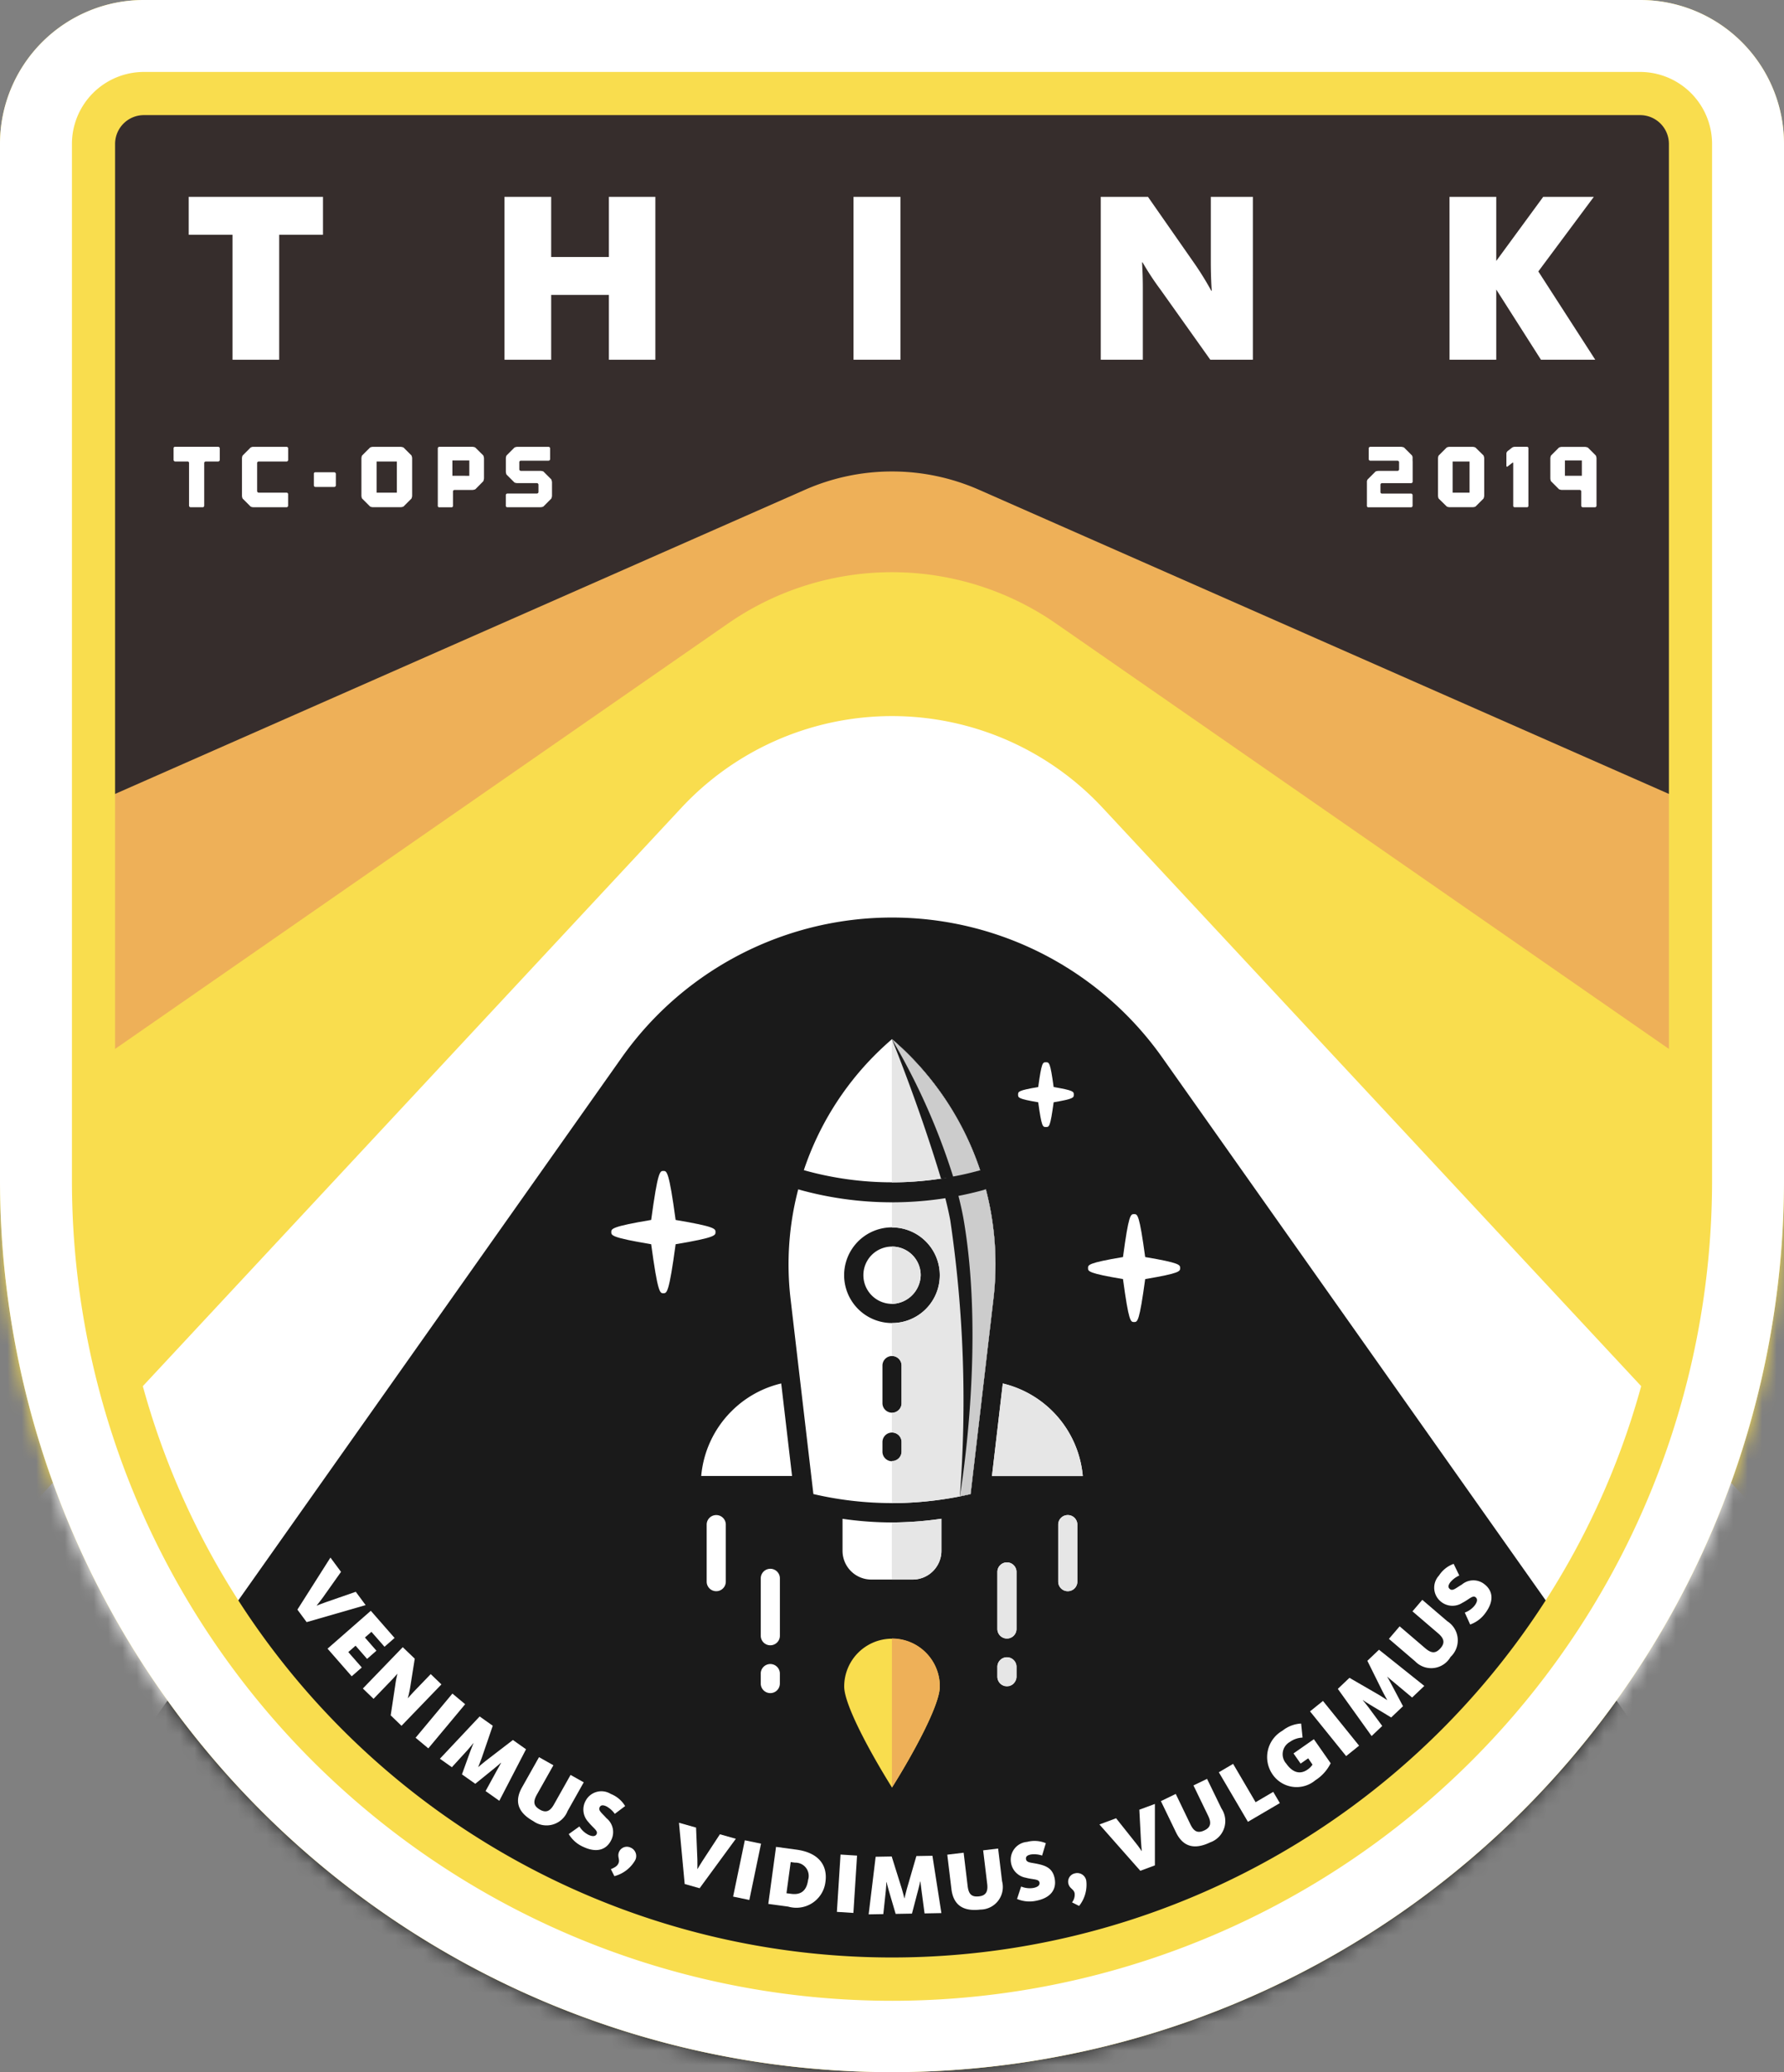 <?xml version="1.0" encoding="UTF-8" standalone="no"?>
<svg
   xmlns:dc="http://purl.org/dc/elements/1.1/"
   xmlns:cc="http://creativecommons.org/ns#"
   xmlns:rdf="http://www.w3.org/1999/02/22-rdf-syntax-ns#"
   xmlns:svg="http://www.w3.org/2000/svg"
   xmlns="http://www.w3.org/2000/svg"
   xmlns:sodipodi="http://sodipodi.sourceforge.net/DTD/sodipodi-0.dtd"
   xmlns:inkscape="http://www.inkscape.org/namespaces/inkscape"
   inkscape:version="1.0beta2 (2b71d25, 2019-12-03)"
   height="144"
   width="124"
   sodipodi:docname="tc-ops-logo.svg"
   id="svg414"
   version="1.1">
  <rect width="100%" height="100%" fill="#808080" stroke="none"/>
  <sodipodi:namedview
     fit-margin-bottom="0"
     fit-margin-right="0"
     fit-margin-left="0"
     fit-margin-top="0"
     inkscape:current-layer="svg414"
     inkscape:window-maximized="0"
     inkscape:window-y="23"
     inkscape:window-x="0"
     inkscape:cy="76.848592"
     inkscape:cx="55.505143"
     inkscape:zoom="2.6775777"
     showgrid="false"
     id="namedview416"
     inkscape:window-height="711"
     inkscape:window-width="1370"
     inkscape:pageshadow="2"
     inkscape:pageopacity="0"
     guidetolerance="10"
     gridtolerance="10"
     objecttolerance="10"
     borderopacity="1"
     inkscape:document-rotation="0"
     bordercolor="#666666"
     pagecolor="#ffffff" />
  <defs
     id="defs248">
    <style
       id="style241">
            .a {
                fill: #fff;
            }

            .b {
                fill: #362d2c;
            }

            .c {
                mask: url(#a);
            }

            .d {
                fill: #eeb058;
            }

            .e {
                fill: #f9dd4e;
            }

            .f {
                fill: #1a1a1a;
            }

            .g {
                fill: #e6e6e6;
            }

            .h {
                fill: #ccc;
            }

            .i {
                fill: none;
                stroke: blue;
                stroke-miterlimit: 10;
            }

        </style>
    <mask
       maskUnits="userSpaceOnUse"
       height="223.684"
       width="204"
       y="0"
       x="0"
       id="a">
      <g
         id="g245"
         transform="translate(12,-18)">
        <path
           inkscape:connector-curvature="0"
           id="path243"
           d="M 142,18 H 38 A 10,10 0 0 0 28,28 v 72 a 62,62 0 0 0 124,0 V 28 A 10,10 0 0 0 142,18 Z"
           class="a" />
      </g>
    </mask>
  </defs>
  <title
     id="title250">missionpatch_tc-ops</title>
  <path
     inkscape:connector-curvature="0"
     id="path252"
     d="M 62,137 A 55.062,55.062 0 0 0 117,82 V 10 A 3,3 0 0 0 114,7 H 10 A 3,3 0 0 0 7,10 V 82.089 A 55.063,55.063 0 0 0 62,137 Z"
     class="b" />
  <g
     transform="translate(-40)"
     id="g262"
     mask="url(#a)"
     class="c">
    <path
       inkscape:connector-curvature="0"
       id="path254"
       transform="translate(12,-18)"
       d="m 175.05,86.858 -79,-34.821 a 15,15 0 0 0 -12.1,0 l -79,34.821 A 15,15 0 0 0 -4,100.584 v 22.1 a 15,15 0 0 0 20.4,13.994 l 73.6,-28.4 73.6,28.4 A 15,15 0 0 0 184,122.682 v -22.1 a 15,15 0 0 0 -8.95,-13.724 z"
       class="d" />
    <path
       inkscape:connector-curvature="0"
       id="path256"
       transform="translate(12,-18)"
       d="m 180.4,116.152 -79,-54.821 a 20,20 0 0 0 -22.8,0 l -79,54.821 A 20,20 0 0 0 -9,132.584 v 2.1 a 20,20 0 0 0 27.605,18.5 L 90,123.825 l 71.4,29.354 a 20,20 0 0 0 27.6,-18.5 v -2.1 a 20,20 0 0 0 -8.6,-16.427 z"
       class="e" />
    <path
       inkscape:connector-curvature="0"
       id="path258"
       transform="translate(12,-18)"
       d="m 183.636,158.954 -79,-84.822 a 20,20 0 0 0 -29.272,0 l -79,84.822 A 20,20 0 0 0 -9,172.585 v 2.1 a 20,20 0 0 0 32.407,15.687 L 90,137.7 156.593,190.37 A 20,20 0 0 0 189,174.682 v -2.1 a 20,20 0 0 0 -5.364,-13.628 z"
       class="a" />
    <path
       inkscape:connector-curvature="0"
       id="path260"
       transform="translate(12,-18)"
       d="m 187.785,203.313 -79,-111.822 a 23,23 0 0 0 -37.57,0 l -79,111.822 A 23.006,23.006 0 0 0 -12,216.585 v 2.1 a 23,23 0 0 0 40.242,15.222 L 90,163.952 151.758,233.905 A 23,23 0 0 0 192,218.683 v -2.1 a 23.006,23.006 0 0 0 -4.215,-13.27 z"
       class="f" />
  </g>
  <path
     inkscape:connector-curvature="0"
     id="path264"
     d="m 60.591,87.21 a 1.994,1.994 0 0 0 1.409,3.4 2.043,2.043 0 0 0 1.994,-1.993 1.994,1.994 0 0 0 -3.4,-1.41 z m 0,0"
     class="a" />
  <path
     inkscape:connector-curvature="0"
     id="path266"
     d="m 68.121,81.319 h 0.005 a 20.592,20.592 0 0 0 -6.12,-9.1 h -0.012 q -0.6,0.516 -1.159,1.074 a 20.566,20.566 0 0 0 -4.963,8.025 v 0 a 22.632,22.632 0 0 0 12.253,0 z"
     class="a" />
  <path
     inkscape:connector-curvature="0"
     id="path268"
     d="m 68.948,102.577 h 6.313 a 7.272,7.272 0 0 0 -5.56,-6.433 z m 0,0"
     class="a" />
  <path
     inkscape:connector-curvature="0"
     id="path270"
     d="m 50.845,98.068 a 7.26,7.26 0 0 0 -2.106,4.5 h 6.314 L 54.3,96.14 a 7.212,7.212 0 0 0 -3.454,1.928 z m 0,0"
     class="a" />
  <path
     inkscape:connector-curvature="0"
     id="path272"
     d="m 62,105.8 a 24.245,24.245 0 0 1 -3.439,-0.255 v 2.229 a 2,2 0 0 0 1.994,1.994 h 2.886 a 2,2 0 0 0 1.994,-2 v -2.227 A 24.341,24.341 0 0 1 62,105.8 Z"
     class="a" />
  <path
     inkscape:connector-curvature="0"
     id="path274"
     d="m 65.323,117.2 a 3.323,3.323 0 1 0 -6.646,0 c 0,1.289 1.858,4.678 3.323,7.02 1.467,-2.341 3.323,-5.732 3.323,-7.019 z m 0,0"
     class="e" />
  <path
     inkscape:connector-curvature="0"
     id="path276"
     d="m 70.459,113.671 a 0.665,0.665 0 0 1 -1.135,-0.47 v -3.987 a 0.665,0.665 0 0 1 1.329,0 v 3.986 a 0.664,0.664 0 0 1 -0.194,0.47 z m 0,0"
     class="a" />
  <path
     inkscape:connector-curvature="0"
     id="path278"
     d="m 74.688,110.382 a 0.665,0.665 0 0 1 -1.135,-0.47 v -3.987 a 0.665,0.665 0 0 1 1.329,0 v 3.987 a 0.664,0.664 0 0 1 -0.194,0.47 z m 0,0"
     class="a" />
  <path
     inkscape:connector-curvature="0"
     id="path280"
     d="m 70.458,116.994 a 0.664,0.664 0 0 1 -1.134,-0.47 v -0.665 a 0.665,0.665 0 1 1 1.329,0 v 0.664 a 0.665,0.665 0 0 1 -0.2,0.47 z m 0,0"
     class="a" />
  <path
     inkscape:connector-curvature="0"
     id="path282"
     d="m 54.012,114.141 a 0.664,0.664 0 0 1 -1.134,-0.47 v -3.987 a 0.665,0.665 0 0 1 1.33,0 v 3.987 a 0.661,0.661 0 0 1 -0.195,0.47 z m 0,0"
     class="a" />
  <path
     inkscape:connector-curvature="0"
     id="path284"
     d="m 50.253,110.382 a 0.664,0.664 0 0 1 -1.134,-0.47 v -3.987 a 0.665,0.665 0 0 1 1.329,0 v 3.987 a 0.662,0.662 0 0 1 -0.194,0.47 z m 0,0"
     class="a" />
  <path
     inkscape:connector-curvature="0"
     id="path286"
     d="m 54.012,117.464 a 0.665,0.665 0 0 1 -1.135,-0.47 v -0.665 a 0.665,0.665 0 1 1 1.329,0 v 0.664 a 0.664,0.664 0 0 1 -0.194,0.47 z m 0,0"
     class="a" />
  <path
     inkscape:connector-curvature="0"
     id="path288"
     d="m 68.524,82.648 -13.043,0.005 a 20.575,20.575 0 0 0 -0.533,7.6 l 1.588,13.573 a 24.084,24.084 0 0 0 10.928,0 l 1.589,-13.575 a 20.6,20.6 0 0 0 -0.529,-7.603 z m -5.859,18.207 a 0.665,0.665 0 1 1 -1.329,0 v -0.664 a 0.665,0.665 0 0 1 1.329,0 v 0.663 z m 0,-3.323 a 0.665,0.665 0 0 1 -1.329,0 v -2.658 a 0.665,0.665 0 0 1 1.329,0 z m -0.018,-5.655 a 3.324,3.324 0 1 1 2.674,-3.257 v 0 a 3.322,3.322 0 0 1 -2.673,3.257 z"
     class="a" />
  <path
     inkscape:connector-curvature="0"
     id="path290"
     d="m 68.524,82.648 h -6.53 V 85.3 a 3.317,3.317 0 0 1 3.328,3.323 v 0 a 3.313,3.313 0 0 1 -3.329,3.321 v 2.283 H 62 a 0.663,0.663 0 0 1 0.664,0.652 v 2.658 a 0.664,0.664 0 0 1 -0.665,0.653 h -0.007 v 1.354 H 62 a 0.664,0.664 0 0 1 0.665,0.653 v 0.663 a 0.663,0.663 0 0 1 -0.663,0.665 h -0.008 v 2.935 H 62 a 25.3,25.3 0 0 0 5.461,-0.627 L 69.05,90.258 a 20.6,20.6 0 0 0 -0.526,-7.61 z"
     class="g" />
  <path
     inkscape:connector-curvature="0"
     id="path292"
     d="m 65.323,117.2 a 3.321,3.321 0 0 0 -3.329,-3.337 V 124.21 L 62,124.219 c 1.467,-2.338 3.323,-5.729 3.323,-7.019 z"
     class="d" />
  <path
     inkscape:connector-curvature="0"
     id="path294"
     d="m 62,105.8 -0.009,0.256 v 3.712 h 1.449 a 2,2 0 0 0 1.994,-2 v -2.227 A 24.341,24.341 0 0 1 62,105.8 Z"
     class="g" />
  <path
     inkscape:connector-curvature="0"
     id="path296"
     d="m 63.994,88.62 a 1.98,1.98 0 0 0 -2,-1.989 v 3.981 H 62 a 2.043,2.043 0 0 0 1.994,-1.992 z"
     class="g" />
  <path
     inkscape:connector-curvature="0"
     id="path298"
     d="m 62,82.166 a 23.141,23.141 0 0 0 6.126,-0.845 h -0.008 0.005 a 20.592,20.592 0 0 0 -6.12,-9.1 h -0.012 v 9.944 z"
     class="g" />
  <path
     inkscape:connector-curvature="0"
     id="path300"
     d="m 73.964,110.526 a 0.664,0.664 0 0 0 0.918,-0.614 v -3.987 a 0.665,0.665 0 0 0 -1.329,0 v 3.987 a 0.668,0.668 0 0 0 0.411,0.614 z"
     class="g" />
  <path
     inkscape:connector-curvature="0"
     id="path302"
     d="m 69.324,116.524 a 0.665,0.665 0 0 0 1.329,0 v -0.664 a 0.665,0.665 0 1 0 -1.329,0 z"
     class="g" />
  <path
     inkscape:connector-curvature="0"
     id="path304"
     d="m 69.7,96.14 -0.753,6.437 H 75.26 A 7.272,7.272 0 0 0 69.7,96.14 Z"
     class="g" />
  <path
     inkscape:connector-curvature="0"
     id="path306"
     d="m 69.735,113.815 a 0.664,0.664 0 0 0 0.918,-0.614 v -3.987 a 0.665,0.665 0 0 0 -1.329,0 v 3.986 a 0.664,0.664 0 0 0 0.411,0.615 z"
     class="g" />
  <path
     inkscape:connector-curvature="0"
     id="path308"
     d="m 67.464,103.827 1.589,-13.575 a 20.6,20.6 0 0 0 -0.529,-7.6 l -2.931,0.18 c 0.175,0.652 0.334,1.311 0.458,1.973 a 85.935,85.935 0 0 1 0.663,19.182 c 0.274,-0.057 0.531,-0.111 0.75,-0.16 z"
     class="f" />
  <path
     inkscape:connector-curvature="0"
     id="path310"
     d="m 68.129,81.321 h -0.008 0.005 a 20.592,20.592 0 0 0 -6.12,-9.1 h -0.012 c 0,0 1.865,4.542 3.411,9.681 a 9.315,9.315 0 0 0 2.724,-0.581 z"
     class="f" />
  <path
     inkscape:connector-curvature="0"
     id="path312"
     d="m 67.464,103.827 1.589,-13.575 a 20.6,20.6 0 0 0 -0.529,-7.6 H 66.5 c 0.175,0.652 0.333,1.311 0.457,1.973 1.565,8.92 -0.241,19.34 -0.244,19.361 0.275,-0.056 0.532,-0.11 0.751,-0.159 z"
     class="h" />
  <path
     inkscape:connector-curvature="0"
     id="path314"
     d="m 68.129,81.321 h -0.008 0.005 a 20.592,20.592 0 0 0 -6.12,-9.1 h -0.012 a 45.735,45.735 0 0 1 4.254,9.538 18.984,18.984 0 0 0 1.881,-0.438 z"
     class="h" />
  <path
     inkscape:connector-curvature="0"
     id="path316"
     d="m 68.524,82.653 a 57.5,57.5 0 0 0 -13.043,0 24.1,24.1 0 0 0 13.043,0 z"
     class="f" />
  <path
     inkscape:connector-curvature="0"
     id="path318"
     d="m 46.738,86.249 a 15.7,15.7 0 0 0 2.745,-0.627 15.613,15.613 0 0 0 -2.745,-0.628 23.085,23.085 0 0 0 -0.627,-3.372 22.956,22.956 0 0 0 -0.628,3.372 15.613,15.613 0 0 0 -2.745,0.628 15.7,15.7 0 0 0 2.745,0.627 22.969,22.969 0 0 0 0.628,3.373 23.1,23.1 0 0 0 0.627,-3.373 z"
     class="a" />
  <path
     inkscape:connector-curvature="0"
     id="path320"
     d="m 46.11,89.872 c -0.24,0 -0.386,0 -0.849,-3.407 -2.773,-0.464 -2.773,-0.616 -2.773,-0.843 0,-0.227 0,-0.379 2.773,-0.845 0.463,-3.405 0.609,-3.405 0.849,-3.405 0.24,0 0.388,0 0.851,3.406 2.772,0.465 2.772,0.617 2.772,0.844 0,0.227 0,0.379 -2.772,0.843 -0.461,3.407 -0.61,3.407 -0.851,3.407 z m -2.589,-4.25 c 0.524,0.118 1.291,0.263 2,0.38 l 0.182,0.03 0.025,0.184 c 0.118,0.872 0.261,1.806 0.379,2.454 0.119,-0.647 0.263,-1.582 0.38,-2.454 L 46.513,86.032 46.7,86 c 0.712,-0.117 1.48,-0.262 2,-0.38 -0.524,-0.119 -1.292,-0.264 -2,-0.381 l -0.181,-0.03 -0.026,-0.184 c -0.117,-0.872 -0.261,-1.806 -0.38,-2.453 -0.118,0.647 -0.261,1.581 -0.379,2.453 l -0.025,0.184 -0.182,0.03 c -0.715,0.119 -1.482,0.261 -2.006,0.383 z"
     class="a" />
  <path
     inkscape:connector-curvature="0"
     id="path322"
     d="m 79.375,88.671 a 13.683,13.683 0 0 0 2.4,-0.549 13.683,13.683 0 0 0 -2.4,-0.549 20.124,20.124 0 0 0 -0.549,-2.951 20.124,20.124 0 0 0 -0.549,2.951 13.683,13.683 0 0 0 -2.4,0.549 13.683,13.683 0 0 0 2.4,0.549 20.124,20.124 0 0 0 0.549,2.951 20.124,20.124 0 0 0 0.549,-2.951 z"
     class="a" />
  <path
     inkscape:connector-curvature="0"
     id="path324"
     d="m 78.826,91.872 c -0.242,0 -0.366,0 -0.771,-2.985 -2.43,-0.408 -2.43,-0.543 -2.43,-0.765 0,-0.222 0,-0.357 2.43,-0.766 0.4,-2.984 0.529,-2.984 0.771,-2.984 0.242,0 0.365,0 0.772,2.984 2.429,0.409 2.429,0.544 2.429,0.766 0,0.222 0,0.357 -2.429,0.765 -0.407,2.985 -0.531,2.985 -0.772,2.985 z m -2.119,-3.75 c 0.453,0.1 1.061,0.211 1.611,0.3 l 0.183,0.03 0.024,0.184 c 0.092,0.687 0.2,1.423 0.3,1.974 0.1,-0.551 0.208,-1.287 0.3,-1.974 l 0.025,-0.184 0.182,-0.03 c 0.551,-0.091 1.158,-0.2 1.611,-0.3 -0.453,-0.1 -1.06,-0.211 -1.611,-0.3 l -0.182,-0.03 -0.025,-0.184 c -0.093,-0.687 -0.2,-1.422 -0.3,-1.974 -0.1,0.552 -0.209,1.287 -0.3,1.974 l -0.024,0.184 -0.183,0.03 c -0.55,0.089 -1.158,0.202 -1.611,0.3 z"
     class="a" />
  <path
     inkscape:connector-curvature="0"
     id="path326"
     d="m 73.016,76.384 a 7.888,7.888 0 0 0 1.372,-0.313 7.8,7.8 0 0 0 -1.372,-0.314 11.478,11.478 0 0 0 -0.314,-1.686 11.478,11.478 0 0 0 -0.314,1.686 7.8,7.8 0 0 0 -1.372,0.314 7.888,7.888 0 0 0 1.372,0.313 11.491,11.491 0 0 0 0.314,1.687 11.491,11.491 0 0 0 0.314,-1.687 z"
     class="a" />
  <path
     inkscape:connector-curvature="0"
     id="path328"
     d="m 72.7,78.32 c -0.226,0 -0.3,0 -0.537,-1.719 -1.4,-0.239 -1.4,-0.322 -1.4,-0.531 0,-0.209 0,-0.291 1.4,-0.529 0.236,-1.721 0.311,-1.721 0.537,-1.721 0.226,0 0.3,0 0.536,1.721 1.4,0.238 1.4,0.321 1.4,0.529 0,0.208 0,0.292 -1.4,0.531 C 73,78.32 72.929,78.32 72.7,78.32 Z m -0.659,-2.25 c 0.129,0.025 0.261,0.047 0.386,0.068 l 0.181,0.03 0.026,0.184 c 0.02,0.151 0.043,0.309 0.066,0.465 0.023,-0.156 0.045,-0.314 0.066,-0.465 l 0.025,-0.184 0.182,-0.03 c 0.125,-0.021 0.256,-0.043 0.385,-0.068 -0.129,-0.023 -0.26,-0.046 -0.385,-0.066 L 72.791,75.974 72.766,75.79 C 72.745,75.639 72.723,75.48 72.7,75.324 72.677,75.48 72.654,75.639 72.634,75.79 l -0.026,0.184 -0.181,0.03 c -0.127,0.02 -0.255,0.043 -0.384,0.066 z"
     class="a" />
  <path
     inkscape:connector-curvature="0"
     id="path330"
     d="m 114,8 a 2,2 0 0 1 2,2 V 82 A 54,54 0 0 1 8,82.061 V 10 a 2,2 0 0 1 2,-2 h 104 m 0,-8 H 10 A 10,10 0 0 0 0,10 v 72 a 62,62 0 0 0 124,0 V 10 A 10,10 0 0 0 114,0 Z"
     class="e" />
  <path
     inkscape:connector-curvature="0"
     id="path332"
     d="m 114,5 a 5.006,5.006 0 0 1 5,5 V 82 A 57,57 0 0 1 5,82.081 V 10 a 5.006,5.006 0 0 1 5,-5 h 104 m 0,-5 H 10 A 10,10 0 0 0 0,10 v 72 a 62,62 0 0 0 124,0 V 10 A 10,10 0 0 0 114,0 Z"
     class="a" />
  <path
     inkscape:connector-curvature="0"
     id="path334"
     d="M 137,0"
     class="i" />
  <path
     inkscape:connector-curvature="0"
     id="path336"
     d="m 16.16,16.313 h -3.043 v -2.634 h 9.332 v 2.634 H 19.406 V 25 H 16.16 Z"
     class="a" />
  <path
     inkscape:connector-curvature="0"
     id="path338"
     d="m 35.063,13.679 h 3.248 v 4.181 h 4.011 v -4.181 h 3.23 V 25 h -3.23 V 20.495 H 38.311 V 25 h -3.248 z"
     class="a" />
  <path
     inkscape:connector-curvature="0"
     id="path340"
     d="m 59.323,13.679 h 3.264 V 25 h -3.264 z"
     class="a" />
  <path
     inkscape:connector-curvature="0"
     id="path342"
     d="m 76.51,13.679 h 3.281 l 3.094,4.436 a 21.44,21.44 0 0 1 1.308,2.091 h 0.035 c -0.018,-0.085 -0.069,-1.07 -0.069,-1.972 v -4.555 h 2.924 V 25 h -2.958 l -3.468,-4.879 a 19.382,19.382 0 0 1 -1.24,-1.887 h -0.034 c 0,0.1 0.051,0.868 0.051,1.717 V 25 H 76.51 Z"
     class="a" />
  <path
     inkscape:connector-curvature="0"
     id="path344"
     d="M 100.751,13.679 H 104 v 4.454 l 3.264,-4.454 h 3.518 l -3.858,5.184 3.958,6.137 h -3.774 L 104,20.121 V 25 h -3.247 z"
     class="a" />
  <path
     inkscape:connector-curvature="0"
     id="path346"
     d="m 98.189,32.052 v 1.416 a 0.1,0.1 0 0 1 -0.033,0.078 0.114,0.114 0 0 1 -0.081,0.03 H 96.06 a 0.109,0.109 0 0 0 -0.109,0.1 v 0.534 a 0.1,0.1 0 0 0 0.109,0.09 h 2.015 a 0.1,0.1 0 0 1 0.078,0.033 0.112,0.112 0 0 1 0.031,0.081 v 0.726 a 0.112,0.112 0 0 1 -0.031,0.081 0.1,0.1 0 0 1 -0.078,0.033 H 95.124 A 0.1,0.1 0 0 1 95.01,35.14 v -1.696 a 0.368,0.368 0 0 1 0.048,-0.126 l 0.551,-0.552 a 0.554,0.554 0 0 1 0.1,-0.03 0.636,0.636 0 0 1 0.107,-0.012 h 1.315 a 0.112,0.112 0 0 0 0.081,-0.033 0.114,0.114 0 0 0 0.033,-0.081 v -0.486 a 0.1,0.1 0 0 0 -0.033,-0.078 0.118,0.118 0 0 0 -0.081,-0.03 H 95.25 a 0.109,0.109 0 0 1 -0.081,-0.033 0.106,0.106 0 0 1 -0.033,-0.081 v -0.738 a 0.106,0.106 0 0 1 0.033,-0.081 0.112,0.112 0 0 1 0.081,-0.033 h 2.124 a 0.449,0.449 0 0 1 0.107,0.015 1.02,1.02 0 0 1 0.109,0.033 l 0.552,0.552 a 0.518,0.518 0 0 1 0.042,0.114 v 0.144 a 0.043,0.043 0 0 0 0,0.024 v 0.12 z"
     class="a" />
  <path
     inkscape:connector-curvature="0"
     id="path348"
     d="m 103.115,31.65 a 0.682,0.682 0 0 1 0.033,0.1 0.45,0.45 0 0 1 0.015,0.108 v 2.58 a 0.45,0.45 0 0 1 -0.015,0.108 0.682,0.682 0 0 1 -0.033,0.1 l -0.552,0.552 a 0.34,0.34 0 0 1 -0.1,0.036 0.6,0.6 0 0 1 -0.11,0.012 h -1.584 a 0.558,0.558 0 0 1 -0.109,-0.012 0.339,0.339 0 0 1 -0.1,-0.036 L 100,34.65 a 0.369,0.369 0 0 1 -0.036,-0.1 0.556,0.556 0 0 1 -0.012,-0.108 V 31.86 a 0.556,0.556 0 0 1 0.012,-0.108 0.369,0.369 0 0 1 0.036,-0.1 l 0.552,-0.552 a 0.682,0.682 0 0 1 0.1,-0.033 0.451,0.451 0 0 1 0.109,-0.015 h 1.584 a 0.486,0.486 0 0 1 0.11,0.015 0.658,0.658 0 0 1 0.1,0.033 z m -2.148,2.586 h 1.177 V 32.07 h -1.177 z"
     class="a" />
  <path
     inkscape:connector-curvature="0"
     id="path350"
     d="m 106.234,31.164 v 3.972 a 0.1,0.1 0 0 1 -0.113,0.114 h -0.828 a 0.1,0.1 0 0 1 -0.114,-0.114 v -2.964 c 0,-0.016 -0.009,-0.023 -0.028,-0.021 a 0.13,0.13 0 0 0 -0.062,0.033 l -0.294,0.228 c -0.024,0.02 -0.045,0.026 -0.064,0.015 a 0.067,0.067 0 0 1 -0.026,-0.063 v -0.84 a 0.222,0.222 0 0 1 0.026,-0.1 0.283,0.283 0 0 1 0.064,-0.081 l 0.294,-0.228 a 0.27,0.27 0 0 1 0.1,-0.048 0.38,0.38 0 0 1 0.108,-0.018 h 0.828 a 0.1,0.1 0 0 1 0.109,0.115 z"
     class="a" />
  <path
     inkscape:connector-curvature="0"
     id="path352"
     d="m 107.807,33.444 a 0.34,0.34 0 0 1 -0.036,-0.105 0.6,0.6 0 0 1 -0.012,-0.111 v -1.38 a 0.415,0.415 0 0 1 0.015,-0.1 0.491,0.491 0 0 1 0.033,-0.093 l 0.552,-0.552 a 0.682,0.682 0 0 1 0.1,-0.033 0.45,0.45 0 0 1 0.108,-0.015 h 1.633 v 0.006 a 0.738,0.738 0 0 1 0.168,0.042 l 0.552,0.552 a 0.682,0.682 0 0 1 0.033,0.1 0.45,0.45 0 0 1 0.015,0.108 v 3.276 a 0.113,0.113 0 0 1 -0.115,0.114 h -0.833 a 0.113,0.113 0 0 1 -0.114,-0.114 v -0.984 a 0.11,0.11 0 0 0 -0.03,-0.078 0.107,0.107 0 0 0 -0.078,-0.03 h -1.23 a 0.45,0.45 0 0 1 -0.108,-0.015 0.583,0.583 0 0 1 -0.1,-0.033 z M 109.949,32 h -1.176 v 1.062 h 1.176 z"
     class="a" />
  <path
     inkscape:connector-curvature="0"
     id="path354"
     d="M 15.275,31.956 A 0.113,0.113 0 0 1 15.161,32.07 H 14.31 a 0.113,0.113 0 0 0 -0.081,0.03 0.1,0.1 0 0 0 -0.034,0.078 v 2.958 a 0.112,0.112 0 0 1 -0.03,0.081 0.1,0.1 0 0 1 -0.078,0.033 H 13.253 A 0.111,0.111 0 0 1 13.14,35.136 V 32.178 A 0.1,0.1 0 0 0 13.031,32.07 h -0.852 a 0.114,0.114 0 0 1 -0.114,-0.114 v -0.792 a 0.1,0.1 0 0 1 0.114,-0.114 h 2.982 a 0.114,0.114 0 0 1 0.081,0.033 0.11,0.11 0 0 1 0.033,0.081 z"
     class="a" />
  <path
     inkscape:connector-curvature="0"
     id="path356"
     d="m 17.905,32.1 a 0.1,0.1 0 0 0 -0.033,0.078 v 1.944 a 0.114,0.114 0 0 0 0.033,0.081 0.112,0.112 0 0 0 0.081,0.033 h 1.926 a 0.114,0.114 0 0 1 0.081,0.03 0.1,0.1 0 0 1 0.033,0.078 v 0.792 a 0.106,0.106 0 0 1 -0.033,0.081 0.109,0.109 0 0 1 -0.081,0.033 h -2.285 a 0.556,0.556 0 0 1 -0.108,-0.012 0.346,0.346 0 0 1 -0.1,-0.036 L 16.867,34.65 a 0.4,0.4 0 0 1 -0.036,-0.1 0.556,0.556 0 0 1 -0.012,-0.108 V 31.86 a 0.556,0.556 0 0 1 0.012,-0.108 0.4,0.4 0 0 1 0.036,-0.1 L 17.419,31.1 c 0.028,-0.012 0.058,-0.023 0.088,-0.033 a 0.234,0.234 0 0 1 0.068,-0.015 h 2.34 a 0.112,0.112 0 0 1 0.081,0.033 0.106,0.106 0 0 1 0.033,0.081 v 0.792 a 0.106,0.106 0 0 1 -0.033,0.081 0.109,0.109 0 0 1 -0.081,0.033 H 17.986 A 0.118,0.118 0 0 0 17.905,32.1 Z"
     class="a" />
  <path
     inkscape:connector-curvature="0"
     id="path358"
     d="m 23.344,33.726 a 0.113,0.113 0 0 1 -0.115,0.114 h -1.3 a 0.109,0.109 0 0 1 -0.081,-0.033 0.11,0.11 0 0 1 -0.033,-0.081 v -0.792 a 0.1,0.1 0 0 1 0.114,-0.114 h 1.3 a 0.113,0.113 0 0 1 0.115,0.114 z"
     class="a" />
  <path
     inkscape:connector-curvature="0"
     id="path360"
     d="m 28.6,31.65 a 1.031,1.031 0 0 1 0.033,0.1 0.445,0.445 0 0 1 0.014,0.108 v 2.58 a 0.445,0.445 0 0 1 -0.014,0.108 1.031,1.031 0 0 1 -0.033,0.1 l -0.552,0.552 a 0.346,0.346 0 0 1 -0.106,0.036 0.6,0.6 0 0 1 -0.111,0.012 h -1.9 a 0.558,0.558 0 0 1 -0.109,-0.012 0.323,0.323 0 0 1 -0.1,-0.036 l -0.553,-0.552 a 0.339,0.339 0 0 1 -0.035,-0.1 0.494,0.494 0 0 1 -0.013,-0.108 V 31.86 a 0.494,0.494 0 0 1 0.013,-0.108 0.339,0.339 0 0 1 0.035,-0.1 L 25.722,31.1 a 0.63,0.63 0 0 1 0.1,-0.033 0.451,0.451 0 0 1 0.109,-0.015 h 1.9 a 0.487,0.487 0 0 1 0.111,0.015 0.673,0.673 0 0 1 0.106,0.033 z m -1.015,0.42 h -1.409 v 2.166 h 1.409 z"
     class="a" />
  <path
     inkscape:connector-curvature="0"
     id="path362"
     d="m 33.592,31.65 a 0.682,0.682 0 0 1 0.033,0.1 0.455,0.455 0 0 1 0.016,0.108 v 1.368 a 0.494,0.494 0 0 1 -0.016,0.111 0.658,0.658 0 0 1 -0.033,0.105 L 33.04,34 a 0.557,0.557 0 0 1 -0.1,0.033 0.5,0.5 0 0 1 -0.112,0.015 H 31.6 a 0.113,0.113 0 0 0 -0.081,0.03 0.1,0.1 0 0 0 -0.034,0.078 v 0.984 a 0.1,0.1 0 0 1 -0.114,0.114 H 30.543 A 0.1,0.1 0 0 1 30.43,35.14 v -3.976 a 0.109,0.109 0 0 1 0.032,-0.081 0.114,0.114 0 0 1 0.081,-0.033 h 2.28 a 0.5,0.5 0 0 1 0.112,0.015 0.642,0.642 0 0 1 0.1,0.033 z M 32.62,33.066 V 32 h -1.176 v 1.062 z"
     class="a" />
  <path
     inkscape:connector-curvature="0"
     id="path364"
     d="m 38.354,33.426 a 0.5,0.5 0 0 1 0.014,0.108 v 0.906 a 0.5,0.5 0 0 1 -0.014,0.108 0.808,0.808 0 0 1 -0.034,0.1 L 37.769,35.2 a 0.356,0.356 0 0 1 -0.106,0.036 0.6,0.6 0 0 1 -0.11,0.012 H 35.272 A 0.1,0.1 0 0 1 35.158,35.134 V 34.41 a 0.113,0.113 0 0 1 0.114,-0.114 h 2.04 a 0.118,0.118 0 0 0 0.082,-0.03 0.1,0.1 0 0 0 0.033,-0.078 v -0.5 a 0.114,0.114 0 0 0 -0.033,-0.081 0.112,0.112 0 0 0 -0.082,-0.033 h -1.343 a 0.566,0.566 0 0 1 -0.109,-0.012 0.52,0.52 0 0 1 -0.1,-0.03 L 35.208,32.98 A 0.472,0.472 0 0 1 35.172,32.872 0.556,0.556 0 0 1 35.16,32.764 V 31.86 a 0.556,0.556 0 0 1 0.012,-0.108 0.369,0.369 0 0 1 0.036,-0.1 L 35.76,31.1 a 0.682,0.682 0 0 1 0.1,-0.033 0.458,0.458 0 0 1 0.109,-0.015 h 2.153 a 0.112,0.112 0 0 1 0.081,0.033 0.106,0.106 0 0 1 0.033,0.081 V 31.9 a 0.106,0.106 0 0 1 -0.033,0.081 0.109,0.109 0 0 1 -0.081,0.033 h -1.914 a 0.116,0.116 0 0 0 -0.081,0.03 0.1,0.1 0 0 0 -0.032,0.078 v 0.486 a 0.111,0.111 0 0 0 0.113,0.114 h 1.345 a 0.7,0.7 0 0 1 0.11,0.012 0.546,0.546 0 0 1 0.106,0.03 l 0.551,0.552 c 0.012,0.034 0.023,0.07 0.034,0.11 z"
     class="a" />
  <path
     inkscape:connector-curvature="0"
     id="path366"
     d="m 22.968,108.24 0.735,0.993 -1.281,1.809 c -0.184,0.255 -0.394,0.507 -0.409,0.526 l 0.008,0.01 c 0.022,-0.01 0.333,-0.135 0.623,-0.237 l 2.085,-0.723 0.685,0.926 -4.1,1.182 -0.642,-0.869 z"
     class="a" />
  <path
     inkscape:connector-curvature="0"
     id="path368"
     d="m 25.774,111.938 1.652,1.888 -0.7,0.612 -0.909,-1.038 -0.452,0.395 0.8,0.917 -0.65,0.569 -0.8,-0.917 -0.506,0.443 0.937,1.07 -0.7,0.613 -1.679,-1.92 z"
     class="a" />
  <path
     inkscape:connector-curvature="0"
     id="path370"
     d="m 27.994,114.467 0.834,0.8 -0.3,1.885 a 7.852,7.852 0 0 1 -0.179,0.852 l 0.008,0.009 c 0.017,-0.027 0.246,-0.289 0.466,-0.518 l 1.116,-1.157 0.744,0.716 -2.775,2.876 -0.752,-0.725 0.316,-2.089 a 7.011,7.011 0 0 1 0.146,-0.783 l -0.009,-0.009 c -0.024,0.026 -0.2,0.233 -0.407,0.449 l -1.237,1.283 -0.743,-0.717 z"
     class="a" />
  <path
     inkscape:connector-curvature="0"
     id="path372"
     d="m 31.446,117.691 0.885,0.739 -2.56,3.069 -0.885,-0.738 z"
     class="a" />
  <path
     inkscape:connector-curvature="0"
     id="path374"
     d="m 33.339,119.281 0.911,0.645 -0.766,2.236 c -0.087,0.247 -0.232,0.6 -0.242,0.622 l 0.01,0.007 c 0.019,-0.016 0.308,-0.268 0.517,-0.429 l 1.882,-1.445 0.911,0.644 -1.856,3.581 -0.955,-0.676 0.786,-1.435 c 0.145,-0.265 0.269,-0.493 0.293,-0.527 l -0.01,-0.008 c -0.029,0.031 -0.235,0.209 -0.459,0.389 l -1.326,1.075 -0.926,-0.654 0.578,-1.6 c 0.089,-0.239 0.207,-0.53 0.223,-0.563 l -0.01,-0.007 c -0.024,0.034 -0.213,0.268 -0.385,0.462 l -1.106,1.21 -0.833,-0.589 z"
     class="a" />
  <path
     inkscape:connector-curvature="0"
     id="path376"
     d="m 36.283,124.21 1.182,-2.1 1,0.563 -1.143,2.03 c -0.276,0.492 -0.254,0.794 0.217,1.06 0.43,0.241 0.712,0.083 0.965,-0.368 l 1.154,-2.051 0.916,0.515 -1.122,1.994 a 1.572,1.572 0 0 1 -2.387,0.7 c -1.053,-0.587 -1.336,-1.36 -0.782,-2.343 z"
     class="a" />
  <path
     inkscape:connector-curvature="0"
     id="path378"
     d="m 39.532,127.455 0.741,-0.53 a 1.571,1.571 0 0 0 0.63,0.582 c 0.3,0.141 0.493,0.108 0.571,-0.061 0.1,-0.228 -0.246,-0.411 -0.577,-0.828 a 1.257,1.257 0 0 1 -0.2,-1.462 1.239,1.239 0 0 1 1.754,-0.492 2.034,2.034 0 0 1 1,0.845 l -0.718,0.541 a 1.735,1.735 0 0 0 -0.581,-0.52 c -0.245,-0.113 -0.4,-0.1 -0.478,0.076 -0.1,0.218 0.165,0.387 0.477,0.744 a 1.234,1.234 0 0 1 0.349,1.49 c -0.338,0.729 -1.043,0.926 -1.931,0.515 a 2.212,2.212 0 0 1 -1.037,-0.9 z"
     class="a" />
  <path
     inkscape:connector-curvature="0"
     id="path380"
     d="m 42.459,129.894 c 0.257,-0.113 0.448,-0.206 0.534,-0.423 0.106,-0.268 -0.1,-0.439 0.031,-0.768 a 0.59,0.59 0 0 1 0.794,-0.313 0.634,0.634 0 0 1 0.328,0.889 2.361,2.361 0 0 1 -1.441,1.1 z"
     class="a" />
  <path
     inkscape:connector-curvature="0"
     id="path382"
     d="m 47.193,126.667 1.188,0.337 0.091,2.212 c 0.01,0.314 0,0.641 0,0.666 h 0.011 c 0.012,-0.022 0.181,-0.311 0.348,-0.569 l 1.207,-1.844 1.108,0.313 -2.518,3.437 -1.038,-0.294 z"
     class="a" />
  <path
     inkscape:connector-curvature="0"
     id="path384"
     d="m 51.77,127.887 1.127,0.234 -0.813,3.913 -1.128,-0.234 z"
     class="a" />
  <path
     inkscape:connector-curvature="0"
     id="path386"
     d="m 53.94,128.344 1.417,0.192 c 1.553,0.211 2.173,1.09 2.018,2.233 a 2.037,2.037 0 0 1 -2.592,1.726 l -1.381,-0.187 z m 1.054,3.264 c 0.7,0.095 1.075,-0.242 1.174,-0.967 a 0.921,0.921 0 0 0 -0.909,-1.2 l -0.3,-0.041 -0.294,2.166 z"
     class="a" />
  <path
     inkscape:connector-curvature="0"
     id="path388"
     d="m 58.423,128.878 1.148,0.073 -0.254,3.984 -1.148,-0.074 z"
     class="a" />
  <path
     inkscape:connector-curvature="0"
     id="path390"
     d="m 60.864,129.032 1.115,-0.02 0.707,2.255 c 0.076,0.251 0.167,0.621 0.172,0.645 h 0.013 c 0.005,-0.023 0.089,-0.4 0.162,-0.65 l 0.661,-2.28 1.116,-0.019 0.623,3.983 -1.17,0.022 -0.215,-1.622 c -0.041,-0.3 -0.075,-0.557 -0.076,-0.6 H 63.96 c -0.006,0.042 -0.066,0.308 -0.14,0.585 l -0.432,1.651 -1.134,0.02 -0.479,-1.629 c -0.07,-0.244 -0.147,-0.549 -0.154,-0.585 h -0.012 c 0,0.042 -0.012,0.343 -0.038,0.6 l -0.175,1.629 -1.019,0.018 z"
     class="a" />
  <path
     inkscape:connector-curvature="0"
     id="path392"
     d="m 66.13,131.272 -0.288,-2.386 1.137,-0.137 0.278,2.309 c 0.067,0.559 0.264,0.789 0.8,0.724 0.488,-0.058 0.622,-0.352 0.56,-0.864 l -0.281,-2.333 1.041,-0.125 0.273,2.268 a 1.568,1.568 0 0 1 -1.506,1.974 c -1.197,0.144 -1.879,-0.311 -2.014,-1.43 z"
     class="a" />
  <path
     inkscape:connector-curvature="0"
     id="path394"
     d="m 70.691,131.964 0.284,-0.865 a 1.569,1.569 0 0 0 0.851,0.1 c 0.329,-0.066 0.46,-0.2 0.424,-0.385 -0.051,-0.247 -0.441,-0.186 -0.953,-0.327 a 1.255,1.255 0 0 1 -1.028,-1.057 1.238,1.238 0 0 1 1.123,-1.433 2.029,2.029 0 0 1 1.3,0.091 l -0.259,0.86 a 1.734,1.734 0 0 0 -0.775,-0.076 c -0.264,0.054 -0.379,0.151 -0.34,0.344 0.048,0.235 0.362,0.215 0.823,0.317 0.563,0.124 1.021,0.3 1.162,0.993 0.159,0.788 -0.293,1.363 -1.251,1.557 a 2.22,2.22 0 0 1 -1.361,-0.119 z"
     class="a" />
  <path
     inkscape:connector-curvature="0"
     id="path396"
     d="m 74.512,132.2 a 0.845,0.845 0 0 0 0.178,-0.655 c -0.073,-0.278 -0.338,-0.295 -0.429,-0.637 a 0.589,0.589 0 0 1 0.453,-0.723 0.635,0.635 0 0 1 0.791,0.522 2.362,2.362 0 0 1 -0.5,1.742 z"
     class="a" />
  <path
     inkscape:connector-curvature="0"
     id="path398"
     d="m 76.416,126.787 1.16,-0.431 1.381,1.736 c 0.2,0.248 0.379,0.519 0.393,0.54 h 0.011 c 0,-0.024 -0.037,-0.358 -0.054,-0.665 l -0.115,-2.206 1.081,-0.4 v 4.269 l -1.013,0.377 z"
     class="a" />
  <path
     inkscape:connector-curvature="0"
     id="path400"
     d="m 81.737,127.331 -1.046,-2.166 1.032,-0.5 1.012,2.1 c 0.245,0.508 0.506,0.661 0.993,0.426 0.442,-0.213 0.473,-0.535 0.25,-1 l -1.024,-2.117 0.945,-0.457 1,2.058 a 1.57,1.57 0 0 1 -0.787,2.358 c -1.091,0.523 -1.884,0.314 -2.375,-0.702 z"
     class="a" />
  <path
     inkscape:connector-curvature="0"
     id="path402"
     d="m 84.717,123.159 0.993,-0.583 1.563,2.664 1.226,-0.719 0.459,0.781 -2.219,1.3 z"
     class="a" />
  <path
     inkscape:connector-curvature="0"
     id="path404"
     d="m 88.437,123.287 a 2.109,2.109 0 0 1 0.7,-3.014 2.281,2.281 0 0 1 1.3,-0.5 l 0.1,0.977 a 1.622,1.622 0 0 0 -0.88,0.3 0.977,0.977 0 0 0 -0.254,1.508 c 0.4,0.57 0.915,0.808 1.481,0.414 a 1.268,1.268 0 0 0 0.344,-0.344 l -0.3,-0.438 -0.526,0.368 -0.494,-0.708 1.415,-0.988 1.167,1.67 a 2.962,2.962 0 0 1 -1.066,1.185 2.025,2.025 0 0 1 -2.987,-0.43 z"
     class="a" />
  <path
     inkscape:connector-curvature="0"
     id="path406"
     d="m 91.056,118.927 0.9,-0.724 2.51,3.109 -0.9,0.724 z"
     class="a" />
  <path
     inkscape:connector-curvature="0"
     id="path408"
     d="m 92.988,117.364 0.809,-0.768 2.046,1.184 c 0.226,0.133 0.543,0.345 0.564,0.358 l 0.009,-0.008 c -0.013,-0.022 -0.2,-0.354 -0.32,-0.59 l -1.055,-2.127 0.809,-0.769 3.15,2.515 -0.848,0.807 -1.256,-1.051 c -0.232,-0.192 -0.432,-0.358 -0.461,-0.389 l -0.008,0.008 c 0.024,0.034 0.158,0.272 0.292,0.526 l 0.8,1.509 -0.822,0.782 -1.455,-0.877 c -0.218,-0.133 -0.48,-0.3 -0.51,-0.328 l -0.008,0.009 c 0.029,0.031 0.222,0.26 0.378,0.468 l 0.973,1.319 -0.739,0.7 z"
     class="a" />
  <path
     inkscape:connector-curvature="0"
     id="path410"
     d="m 98.368,115.455 -1.829,-1.566 0.746,-0.871 1.77,1.515 c 0.428,0.367 0.73,0.4 1.082,-0.008 0.32,-0.374 0.219,-0.681 -0.173,-1.017 l -1.788,-1.531 0.683,-0.8 1.739,1.488 a 1.573,1.573 0 0 1 0.225,2.479 1.547,1.547 0 0 1 -2.455,0.311 z"
     class="a" />
  <path
     inkscape:connector-curvature="0"
     id="path412"
     d="m 102.187,112.892 -0.375,-0.83 a 1.571,1.571 0 0 0 0.693,-0.5 c 0.2,-0.272 0.2,-0.461 0.051,-0.571 -0.2,-0.148 -0.452,0.161 -0.923,0.4 a 1.258,1.258 0 0 1 -1.474,-0.084 1.239,1.239 0 0 1 -0.141,-1.816 2.028,2.028 0 0 1 1.021,-0.814 l 0.391,0.809 a 1.754,1.754 0 0 0 -0.622,0.468 c -0.159,0.219 -0.178,0.367 -0.018,0.484 0.194,0.141 0.411,-0.086 0.82,-0.323 a 1.235,1.235 0 0 1 1.53,-0.053 c 0.649,0.472 0.705,1.2 0.131,1.993 a 2.213,2.213 0 0 1 -1.084,0.837 z"
     class="a" />
</svg>
